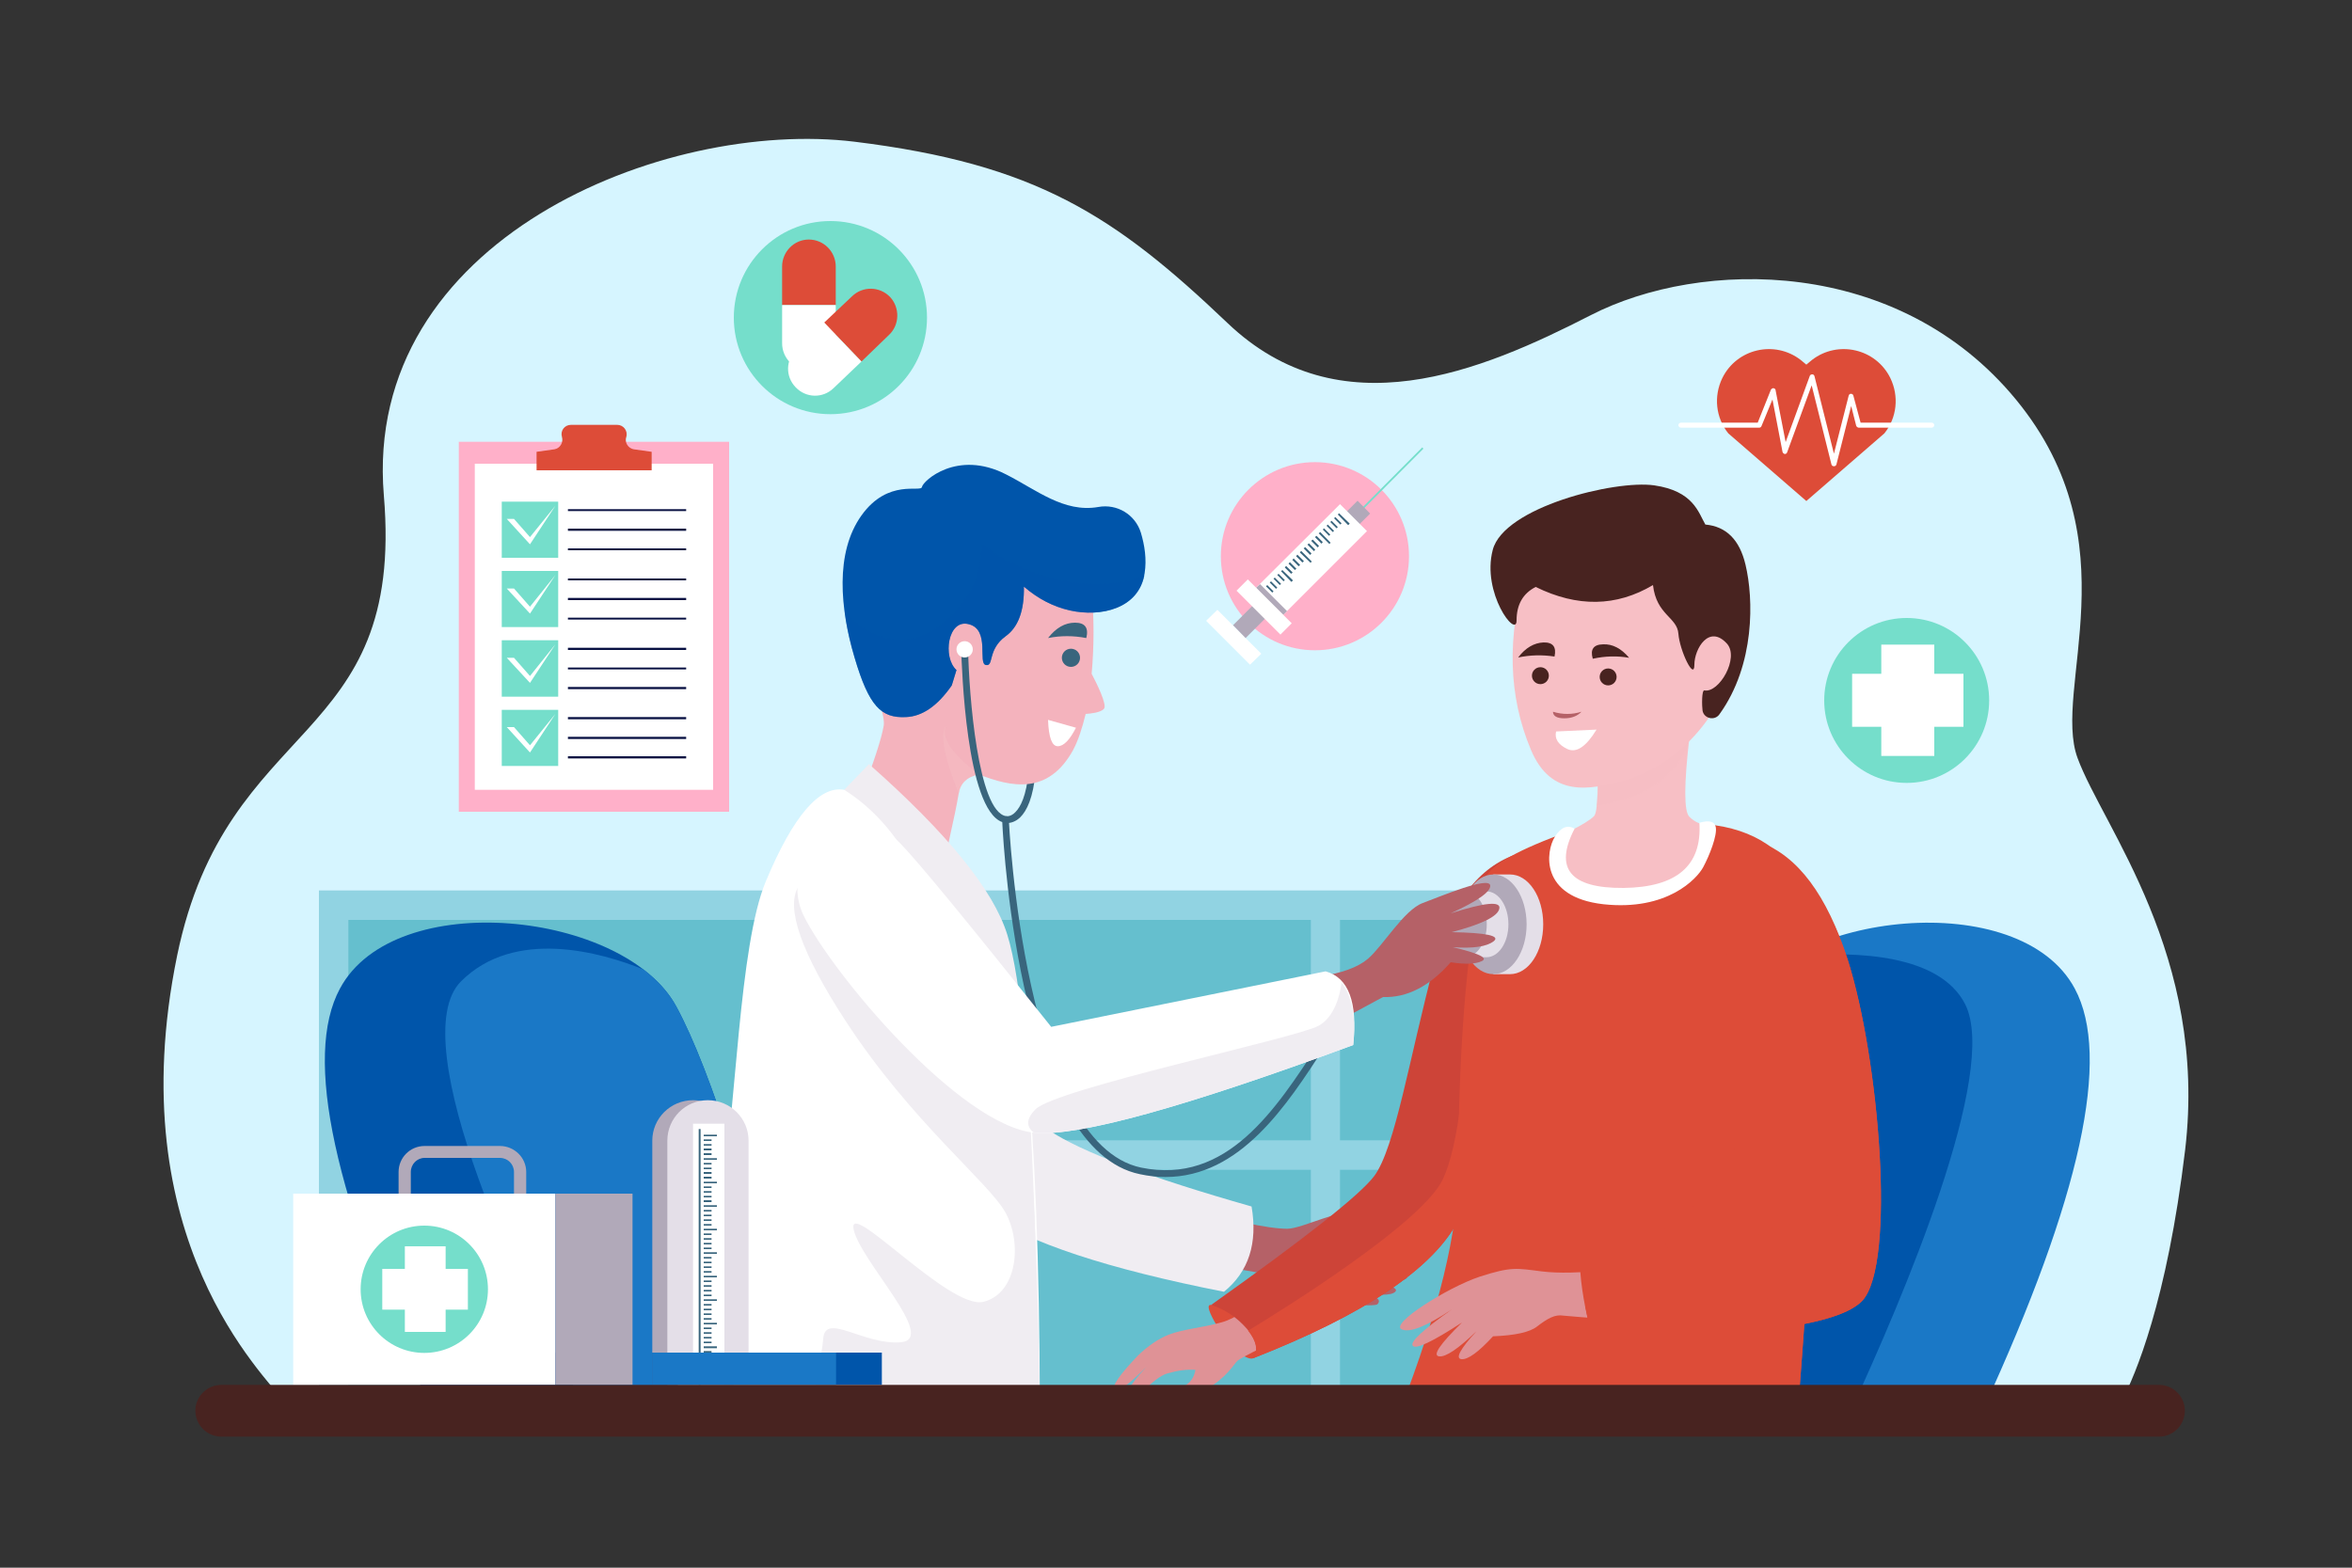 <svg version="1.2" xmlns="http://www.w3.org/2000/svg" viewBox="0 0 750 500" width="750" height="500">
	<rect x="0" y="0" width="750" height="500" fill="#333333" stroke="none"/>
	<title>4990221-ai</title>
	<style>
		.s0 { fill: #d6f5ff } 
		.s1 { fill: #65bfce } 
		.s2 { fill: #91d3e2 } 
		.s3 { fill: #0055aa } 
		.s4 { fill: #1a78c6 } 
		.s5 { fill: #b56167 } 
		.s6 { fill: #f0edf2 } 
		.s7 { fill: #39657d } 
		.s8 { fill: #f4b3bd } 
		.s9 { fill: #ffffff } 
		.s10 { opacity: .5;mix-blend-mode: multiply;fill: #f7bfc5 } 
		.s11 { opacity: .5;mix-blend-mode: multiply;fill: #0055aa } 
		.s12 { fill: #dd4c38 } 
		.s13 { fill: #df9296 } 
		.s14 { fill: #cd4438 } 
		.s15 { mix-blend-mode: multiply;fill: #dd4c38 } 
		.s16 { fill: #f7bfc5 } 
		.s17 { fill: #482320 } 
		.s18 { fill: #e4dfe8 } 
		.s19 { fill: #b1a9b9 } 
		.s20 { fill: #75decb } 
		.s21 { fill: #ffb0c9 } 
		.s22 { fill: #091143 } 
	</style>
	<g id="OBJECTS">
		<g id="&lt;Group&gt;">
			<g id="&lt;Group&gt;">
				<g id="&lt;Group&gt;">
					<path id="&lt;Path&gt;" class="s0" d="m90.3 446.8c-5.2-7.8-52.5-51.1-33.8-142.1c15.9-76.8 72.7-66.2 65.9-146.7c-6.8-81.7 89.5-120.2 150.1-112.8c57.8 7.1 82.9 23.5 118.9 57.8c35.9 34.3 80.8 15.5 115.9-2.5c35.1-18 98-18.8 135.6 27c37.5 45.7 11.4 92.2 19.6 114.3c8.1 22 41.6 62.9 34.3 124.9c-5.8 48.5-16 72.1-20.2 80.1z"/>
					<g id="&lt;Group&gt;">
						<path id="&lt;Path&gt;" class="s1" d="m567.4 450h-457.6v-156.6h457.6z"/>
						<g id="&lt;Group&gt;">
							<g id="&lt;Group&gt;">
								<path id="&lt;Path&gt;" class="s2" d="m575.5 450h-9.3v-156.6h-455.1v156.6h-9.4v-166h473.8z"/>
							</g>
							<g id="&lt;Group&gt;">
								<path id="&lt;Path&gt;" class="s2" d="m570.9 373.1h-464.5v-9.4h464.5z"/>
							</g>
							<g id="&lt;Group&gt;">
								<g id="&lt;Group&gt;">
									<path id="&lt;Path&gt;" class="s2" d="m259.2 446.8h-9.3v-158.1h9.3z"/>
								</g>
								<g id="&lt;Group&gt;">
									<path id="&lt;Path&gt;" class="s2" d="m427.3 446.8h-9.3v-158.1h9.3z"/>
								</g>
							</g>
						</g>
					</g>
					<g id="&lt;Group&gt;">
						<g id="&lt;Group&gt;">
							<path id="&lt;Path&gt;" class="s3" d="m137.5 449.5q-46.7-101.6-29.1-134.2c17.5-32.7 91-24.6 107.3 5.8q16.4 30.3 40.9 128.4z"/>
							<path id="&lt;Path&gt;" class="s4" d="m256.6 449.5h-69.5c-19.8-33.5-59-117.6-40.1-136.5c17.1-17.1 44.6-9.3 58.2-3.8c4.5 3.5 8.1 7.4 10.5 11.9q16.4 30.3 40.9 128.4z"/>
							<g id="&lt;Group&gt;">
								<path id="&lt;Path&gt;" class="s4" d="m513.4 449.5q24.5-98.1 40.8-128.4c16.4-30.3 89.9-38.5 107.4-5.8q17.5 32.6-29.2 134.2z"/>
								<path id="&lt;Path&gt;" class="s3" d="m626.6 320.2c11.1 21.6-20.2 94.6-36.2 129.3h-77q24.5-98.1 40.8-128.4c3.5-6.4 9.5-11.9 17-16.1c21.9-1.9 47.4-0.3 55.4 15.2z"/>
							</g>
							<g id="&lt;Group&gt;">
								<g id="&lt;Group&gt;">
									<path id="&lt;Path&gt;" class="s5" d="m396.6 389.9q9.2 2 13.9 2c4.8 0 18.5-7.2 21.2-4.5c2.6 2.6-10.4 6.1-7.6 8.9c2.7 2.8 25.8 3.8 23.6 6q-2.2 2.2-15.1 1.2q16.1 1.6 16.1 3.8q0 2.1-15.9 0.7q14.1 2.1 12.1 4q-1.9 1.9-13.2 0q10 1.5 7.5 4c-0.8 0.8-16.5 0.2-23.5-3c-7-3.2-10-6.7-11.3-6.7q-1.2 0-14.6-2.4z"/>
									<path id="&lt;Path&gt;" class="s6" d="m308 276.6q11 73.6 26.5 83.9q15.4 10.3 64.6 24.3q3 17.6-8.8 27.2q-55.8-11-75.7-25c-19.8-14-43.3-98.5-40.4-107.3q2.9-8.8 33.8-3.1z"/>
								</g>
								<g id="&lt;Group&gt;">
									<g id="&lt;Group&gt;">
										<path id="&lt;Path&gt;" class="s7" d="m321.1 262.5c-0.4 0-0.7 0-0.7-0.1l0.4-2.1c0.1 0 1.5 0.3 3-1.3c3.2-3.2 7.6-14.1 1.2-51.7l2.2-0.4c6.3 36.9 2.4 49.6-1.9 53.8c-1.7 1.6-3.3 1.8-4.2 1.8z"/>
									</g>
									<g id="&lt;Group&gt;">
										<path id="&lt;Path&gt;" class="s8" d="m352 226.1c-1.1 1.2-4.3 1.5-5.8 1.6c-1.1 4.5-2.4 8.5-4 11.5c-8 14.5-19.8 11.8-30.1 7.8q-5.6 1.1-6.4 6.1q-0.8 4.9-3.3 16l-28.1-14.7q6.5-16.9 7.5-23c0.9-6.1-11-24.4 2.1-51.2q13.2-26.8 44.5-12.5q18.1 4 19.7 21c0.8 8.1 0.8 17.4 0 26.2c1.6 3 5.1 10.1 3.9 11.2z"/>
										<path id="&lt;Path&gt;" class="s9" d="m337.3 238q-2.8 0-3.1-8.4l8.9 2.5q-3 5.9-5.8 5.9z"/>
										<circle id="&lt;Path&gt;" class="s7" cx="341.5" cy="209.8" r="2.9"/>
										<path id="&lt;Path&gt;" class="s7" d="m342.8 198.6q4.8 0 3.6 4.9q-6.2-1.2-12.2 0q3.8-4.9 8.6-4.9z"/>
										<path id="&lt;Path&gt;" class="s3" d="m350.2 161.7c6-1.1 11.8 2.4 13.6 8.2c1.2 4 1.9 8.5 1.2 12.9c-1.7 11.4-14 14.1-23.8 11.9q-8-1.8-14.7-7.6q0.2 11.5-5.8 15.8c-5.9 4.3-3.7 9.7-6.3 9.2c-2.7-0.4 1.4-11.2-5.4-13c-6.8-1.9-8.5 10.6-4 14.6l-1.5 4.9q-6.8 9.8-14.6 10.1c-7.9 0.4-11.8-3.4-16.4-19c-4.6-15.5-6.3-33.4 2.2-45.3c8.5-11.9 19-7.2 19.3-9.1c0.3-1.9 11.2-12 26.8-4c9.7 4.9 18.4 12.3 29.4 10.4z"/>
										<path id="&lt;Path&gt;" class="s10" d="m312.1 247q-5.6 1.1-6.4 6.1q-7.1-17.9-4-21.7q-2.6 5.7 10.4 15.6z"/>
										<path id="&lt;Path&gt;" class="s11" d="m341.2 194.7q-8-1.8-14.7-7.6q0.2 11.5-5.8 15.8c-5.9 4.3-3.7 9.7-6.3 9.2c-2.7-0.4 1.4-11.2-5.4-13c-6.8-1.9-8.5 10.6-4 14.6l-1.5 4.9q-6.8 9.8-14.6 10.1c-7.9 0.4-11.8-3.4-16.4-19c-1.4-4.6-2.5-9.4-3.1-14.2c7.3 7.2 20.2 14.7 34.2 0.5c8.7-9.1 8.8-15.7 9.7-22.6c4.1 4.6 29.5 18.8 51.6 10.2c-2.3 10.7-14.1 13.2-23.7 11.1z"/>
									</g>
									<g id="&lt;Group&gt;">
										<g id="&lt;Group&gt;">
											<path id="&lt;Path&gt;" class="s7" d="m371.6 375.4q-3.9 0-8.1-0.9c-37.6-7.7-43.4-101.8-43.9-112.3c-11.6-4.1-12.9-49.8-13.1-55.1h2.2c0.3 14.3 3.1 51.7 12.1 53.2l0.9 0.2v0.8c0 1.1 4.9 103.4 42.2 111.1c27.3 5.6 42.9-18.5 56.7-39.7c5.1-8 10-15.5 15.1-20.6c18.1-18.1 29.4-18.4 29.9-18.4v2.2c-0.1 0-11 0.4-28.4 17.8c-4.9 4.9-9.7 12.3-14.8 20.2c-12.1 18.7-26.9 41.5-50.8 41.5z"/>
										</g>
										<g id="&lt;Group&gt;">
											<circle id="&lt;Path&gt;" class="s9" cx="307.6" cy="207.1" r="2.6"/>
										</g>
									</g>
								</g>
								<g id="&lt;Group&gt;">
									<path id="&lt;Path&gt;" class="s9" d="m269.2 251.9q26.8 6.6 45.9 33.8q16.1 23 16.5 163.6l-118.2 0.6q11.3-32.4 16.1-63.1c5.3-33.5 6.1-85.1 14.7-105.7q13.1-31.3 25-29.2z"/>
									<path id="&lt;Path&gt;" class="s6" d="m272.2 392.1c-2.1-10.3 30.6 25.8 41.4 23.1c10.8-2.7 12.4-18.8 7-28.5c-5.4-9.7-30.1-29-51.1-61.3q-20.9-32.2-15-42.5c6.8-12.6 10.8-12.2 27.3-15.8c6.9 4 25.4 12.4 32 21.8q16.1 23 17.8 160.4l-72.6 0.4c0.8-8.6 3.2-18.1 3.5-22.7c0.6-8.6 12.9 2.1 24.8 1.1c11.8-1.1-12.9-25.8-15.1-36z"/>
									<path id="&lt;Path&gt;" class="s6" d="m277.1 243.7q37.5 33.1 44.1 54.4q6.7 21.3 9 99.6l-30.3-87.9l14.7-8.8l-17.6-5.1q3.7-1.5-5.2-18.4q-8.8-16.9-22.6-25.6z"/>
								</g>
							</g>
							<g id="&lt;Group&gt;">
								<g id="&lt;Group&gt;">
									<path id="&lt;Path&gt;" class="s12" d="m401.5 421.9c2.9 5.8-0.3 10.5-1.9 11.3c-1.6 0.8-6.9-2.5-11.3-9.9q-4.4-7.4-2.1-7.1q12.5-0.2 15.3 5.7z"/>
									<path id="&lt;Path&gt;" class="s13" d="m402.4 429.8q-6.7 3.3-7.8 4.2c-1.1 1-3.4 5.4-10 9.1c-5.8 3.3-10.5 6.9-12 5c-1.6-1.8 4.5-5.4 6.3-6.9q1.8-1.5 2.3-4.3q-3.9-0.3-8.8 1.1c-4.9 1.3-10.4 9.4-12.4 8.6q-3.1-1.2 5.5-10.6q-8.8 8.8-10.1 7.2q-1.4-1.6 7.5-10.9q4.8-4.6 9.7-6.6c5-1.9 10.8-2.2 17.1-4q6.4-1.8 14.6-10.3q12.4 7.9 9.9 11.4q-1.2 1.7-11.8 7z"/>
									<path id="&lt;Path&gt;" class="s14" d="m486.5 287.3c-0.9 12.8-9.5 78.8-21.5 101.9q-11.9 23-65.4 44q2.7-3.9-2-9.4q-4.8-5.5-11.4-7.6q45.2-32.1 52-41.1c6.7-9 11.3-38.1 19.1-67.4q7.8-29.3 26.7-35.4q3.5 2.2 2.5 15z"/>
									<path id="&lt;Path&gt;" class="s15" d="m399.6 433.2q2.5-3.6-1.6-8.8c13.2-8 55.7-34.7 62.1-48.3q7.5-16.1 8.2-68.8q7.6-1.5 16.1-1.6c-3.4 25.1-10.5 66.3-19.4 83.5q-11.9 23-65.4 44z"/>
									<path id="&lt;Path&gt;" class="s16" d="m500.5 265.1q5.9-2.9 7.8-4.8q1.8-1.9 1-25h29.4q-2.6 22.6 0 25.2q2.7 2.6 5.5 2.4q5.8 16.9-14 24.1c-19.7 7.2-33.4-5.2-33.4-13.1q0-7.9 3.7-8.8z"/>
									<path id="&lt;Path&gt;" class="s10" d="m509.1 257q0.7-6.9 0.2-21.7h29.4q0 0.2 0 0.7c-4.4 15.2-20.5 19.7-29.6 21z"/>
									<path id="&lt;Path&gt;" class="s12" d="m500.5 265.1q-7.8 17.3 15.9 19.1q23.7 1.7 27.8-21.3q22.9 2.1 31.8 21.6q8.8 19.6-2.7 165.5h-126.9q18.6-47.8 18.6-76.8c0-28.9 2-75.7 8.7-93.1q2.4-6.3 26.8-15z"/>
									<path id="&lt;Path&gt;" class="s15" d="m578.8 303.5q2.5 45-5.5 146.5h-61.6c-1.7-3.2-2.6-6.5-2.6-9.7c0-17.2 30.5-17.4 33.3-26.1c2.8-8.6-10.4-12.8-12.3-19.5c-2-6.6 23.1-11.2 23.1-31.5q0-20.2 0-53.9c8.3-7.1 17.2-8.4 25.6-5.8z"/>
									<path id="&lt;Path&gt;" class="s9" d="m517.7 283.2q25.5-0.3 24.2-20.8q4.6-1.3 5.2 1.3c0.6 2.6-2 9.2-4 12.9c-2 3.7-11.5 14-31.8 11.8c-20.4-2.3-18.4-16.9-15.5-21.5q2.9-4.6 6.3-2.6q-9.9 19.1 15.6 18.9z"/>
									<path id="&lt;Path&gt;" class="s13" d="m516.9 421q-16-1.1-18.5-1.4c-2.5-0.4-4.8 0.8-8.3 3.5q-3.5 2.7-14 3.1q-7 7.6-10.1 7.3q-3-0.4 4.9-9q-8.8 8.5-12 8.1q-3.3-0.4 7.3-10.8q-14.3 9.3-15.7 7.4q-1.4-1.8 12.5-11.6q-12.1 8.1-16 6.4c-4-1.7 14.6-13.4 24.8-16.8c10.2-3.3 11.8-2.7 19.8-1.7q8.1 1 21-0.5z"/>
									<path id="&lt;Path&gt;" class="s12" d="m561.2 268.6q18.1 6.6 28 37.5c10 31.3 15.5 96.9 4.7 108.7q-10.9 11.8-86.1 11.9q-3.6-13.4-4-23.2q62-8.9 65.3-12.5c3.3-3.6-17.7-77.7-18.5-95.3q-0.7-17.7 10.6-27.1z"/>
									<path id="&lt;Path&gt;" class="s15" d="m589.2 306.1c10 31.3 15.5 96.9 4.7 108.7q-10.9 11.8-86.1 11.9q-1.2-4.4-2.3-10.1c13.7 0.4 40.4 0.7 58.3-2.4c25.1-4.3 27.9-12 25.7-38.1q-2.2-26-17.5-98.2q-0.3-1.1-0.5-2.2c5.7 5.5 12.7 14.9 17.7 30.4z"/>
									<g id="&lt;Group&gt;">
										<path id="&lt;Path&gt;" class="s12" d="m503.8 404c-0.2 0-0.5-0.2-0.5-0.5c-0.1-0.3 0.1-0.5 0.4-0.6c0.6-0.1 52.9-8.9 64.6-12c8.7-2.3 15.2 2 18.2 4.5c-0.9-1.9-2.8-4.6-6.5-6.6c-1.6-0.9-2.3-1.6-2.3-2.2c0-0.3 0.2-0.7 0.8-0.9c2-0.8 8.3 0.5 10.8 2.9c0.2 0.3 0.2 0.6 0 0.8c-0.2 0.2-0.6 0.2-0.8 0c-2.3-2.4-8.6-3.3-9.6-2.7c0.1 0.1 0.4 0.5 1.6 1.1c6.7 3.7 7.8 9.3 7.9 9.6c0 0.2-0.1 0.5-0.3 0.6c-0.2 0.1-0.5 0-0.7-0.2c0-0.1-7.5-8.8-18.8-5.8c-11.7 3.1-64.2 11.9-64.7 12q0 0-0.1 0z"/>
									</g>
									<g id="&lt;Group&gt;">
										<path id="&lt;Path&gt;" class="s12" d="m555.8 325c-0.2 0-0.4-0.1-0.5-0.4c-9.7-32.8-3.3-42.9-3-43.3c0.1-0.2 0.5-0.3 0.7-0.1c0.3 0.1 0.4 0.5 0.2 0.7c-0.1 0.1-6.4 10.2 3.2 42.4c0 0.3-0.1 0.6-0.4 0.7q-0.1 0-0.2 0z"/>
									</g>
								</g>
								<g id="&lt;Group&gt;">
									<path id="&lt;Path&gt;" class="s16" d="m537.7 165.7c21.7 9.1 21.2 30.3 14.3 49.4c-6.9 19.2-21.5 30.4-34 33.8c-11.2 3.1-23.4 5.5-29.8-9.7q-10.9-25.8-1.5-57.2c5.3-14 29.3-25.4 51-16.3z"/>
									<circle id="&lt;Path&gt;" class="s17" cx="491.2" cy="215.5" r="2.7"/>
									<path id="&lt;Path&gt;" class="s17" d="m492.2 204.9q4.5-0.1 3.5 4.5q-5.9-0.9-11.6 0.3q3.5-4.6 8.1-4.8z"/>
									<circle id="&lt;Path&gt;" class="s17" cx="512.8" cy="215.9" r="2.7"/>
									<path id="&lt;Path&gt;" class="s17" d="m519.5 209.8q-5.7-1-11.6 0.3q-1.3-4.5 3.3-4.6q4.5-0.2 8.3 4.3z"/>
									<path id="&lt;Path&gt;" class="s5" d="m495.2 227q4.6 1.4 9.1 0q-2 2.1-5.5 2.1q-3.5 0-3.6-2.1z"/>
									<path id="&lt;Path&gt;" class="s9" d="m496.2 233.3l12.9-0.6q-5 8.2-9.3 6.2q-4.4-2.1-3.6-5.6z"/>
									<path id="&lt;Path&gt;" class="s17" d="m527.1 186.6q-17.5 10.4-37.4 0.6q-6.1 3.1-6.1 10.7c0 5.9-11.2-8.8-7.6-22.5c3.5-13.6 38.9-22.4 51.5-20.6c12.5 1.8 14.1 8.7 16.3 12.5q10 0.9 12.8 12.8c2.6 10.8 3.1 31.9-8.3 47.7c-1.5 2.2-5 1.4-5.4-1.2c-0.2-1.4-0.3-6.6 0.6-6.4c4.7 0.9 11.2-10.4 7.2-14.9c-5.7-6.3-10.4 1.6-10.4 6.7c0 5.3-4.7-4.5-5.1-9.9c-0.4-5.3-7-5.9-8.1-15.5z"/>
								</g>
							</g>
							<g id="&lt;Group&gt;">
								<g id="&lt;Group&gt;">
									<g id="&lt;Group&gt;">
										<path id="&lt;Path&gt;" class="s18" d="m492.1 294.8c0 8.8-4.7 15.9-10.6 15.9h-5.3v-31.8h5.3c5.9 0 10.6 7.1 10.6 15.9z"/>
										<ellipse id="&lt;Path&gt;" class="s19" cx="476.2" cy="294.8" rx="10.6" ry="15.9"/>
									</g>
									<g id="&lt;Group&gt;">
										<path id="&lt;Path&gt;" class="s18" d="m481 294.8c0 5.8-3.1 10.5-7 10.5h-6.9v-21h6.9c3.9 0 7 4.7 7 10.5z"/>
										<ellipse id="&lt;Path&gt;" class="s19" cx="467.1" cy="294.8" rx="7" ry="10.5"/>
									</g>
								</g>
								<path id="&lt;Path&gt;" class="s5" d="m420.4 311.5q11-1.6 15.8-5.7c4.8-4.1 11.5-15.6 17.5-17.8c5.9-2.2 21.1-8.6 21.5-5.6q0.3 3-12.6 8.9q16.3-5.2 15.5-1.5q-0.7 3.7-15.2 7.5q16.7 0.3 13.4 2.9q-3.4 2.6-13 1.9q12.2 2.9 9.3 4.4q-3 1.5-10 0.4q-10.1 11.5-21.6 11.1l-15.2 8.2z"/>
								<path id="&lt;Path&gt;" class="s9" d="m286.8 268.7q8.3 8.4 48.4 58.8l87.5-17.7q11 3 8.8 23.5q-80.7 29.8-101.4 28c-24-2.1-65-51.1-73.9-69.4c-2.5-5.3-2.7-11.5 0.1-16.6c6.4-12.2 23.7-13.3 30.5-6.6z"/>
								<path id="&lt;Path&gt;" class="s6" d="m427.8 313.4q5.1 6.8 3.7 19.9q-80.7 29.8-101.4 28q-0.2-0.1-0.5-0.1c-1.8-1.4-3-3.8 0.6-7.4c6.6-6.6 82.7-22.6 90.2-26.6c5.2-2.8 6.9-9.9 7.4-13.8z"/>
							</g>
							<g id="&lt;Group&gt;">
								<g id="&lt;Group&gt;">
									<path id="&lt;Path&gt;" class="s19" d="m167.8 382.8h-3.9v-9c0-2.5-2-4.5-4.5-4.5h-24c-2.4 0-4.4 2-4.4 4.5v9h-3.9v-9c0-4.6 3.7-8.3 8.3-8.3h24c4.6 0 8.4 3.7 8.4 8.3z"/>
								</g>
								<path id="&lt;Path&gt;" class="s9" d="m177.1 441.7h-83.6v-61h83.6z"/>
								<path id="&lt;Path&gt;" class="s19" d="m177.1 380.7h24.6v61h-24.6z"/>
								<circle id="&lt;Path&gt;" class="s20" cx="135.3" cy="411.2" r="20.3"/>
								<g id="&lt;Group&gt;">
									<path id="&lt;Path&gt;" class="s9" d="m142.1 424.8h-13v-27.3h13z"/>
									<path id="&lt;Path&gt;" class="s9" d="m121.9 417.7v-13h27.3v13z"/>
								</g>
							</g>
							<g id="&lt;Group&gt;">
								<path id="&lt;Path&gt;" class="s19" d="m233.9 441.7h-25.9v-77.9c0-7.1 5.8-12.9 13-12.9c7.1 0 12.9 5.8 12.9 12.9z"/>
								<path id="&lt;Path&gt;" class="s18" d="m238.7 441.7h-25.9v-77.9c0-7.1 5.7-12.9 12.9-12.9c7.2 0 13 5.8 13 12.9z"/>
								<path id="&lt;Path&gt;" class="s9" d="m231 441.7h-10v-83.3h10z"/>
								<g id="&lt;Group&gt;">
									<g id="&lt;Group&gt;">
										<path id="&lt;Path&gt;" class="s7" d="m223.4 441.7h-0.6v-81.6h0.6z"/>
									</g>
									<g id="&lt;Group&gt;">
										<g id="&lt;Group&gt;">
											<path id="&lt;Path&gt;" class="s7" d="m228.6 362.4h-4.2v-0.5h4.2z"/>
										</g>
										<g id="&lt;Group&gt;">
											<path id="&lt;Path&gt;" class="s7" d="m226.9 363.9h-2.5v-0.5h2.5z"/>
										</g>
										<g id="&lt;Group&gt;">
											<path id="&lt;Path&gt;" class="s7" d="m226.9 365.4h-2.5v-0.5h2.5z"/>
										</g>
										<g id="&lt;Group&gt;">
											<path id="&lt;Path&gt;" class="s7" d="m226.9 366.9h-2.5v-0.6h2.5z"/>
										</g>
										<g id="&lt;Group&gt;">
											<path id="&lt;Path&gt;" class="s7" d="m226.9 368.4h-2.5v-0.6h2.5z"/>
										</g>
									</g>
									<g id="&lt;Group&gt;">
										<g id="&lt;Group&gt;">
											<path id="&lt;Path&gt;" class="s7" d="m228.6 369.9h-4.2v-0.5h4.2z"/>
										</g>
										<g id="&lt;Group&gt;">
											<path id="&lt;Path&gt;" class="s7" d="m226.9 371.4h-2.5v-0.5h2.5z"/>
										</g>
										<g id="&lt;Group&gt;">
											<path id="&lt;Path&gt;" class="s7" d="m226.9 372.9h-2.5v-0.5h2.5z"/>
										</g>
										<g id="&lt;Group&gt;">
											<path id="&lt;Path&gt;" class="s7" d="m226.9 374.4h-2.5v-0.6h2.5z"/>
										</g>
										<g id="&lt;Group&gt;">
											<path id="&lt;Path&gt;" class="s7" d="m226.9 375.9h-2.5v-0.6h2.5z"/>
										</g>
									</g>
									<g id="&lt;Group&gt;">
										<g id="&lt;Group&gt;">
											<path id="&lt;Path&gt;" class="s7" d="m228.6 377.4h-4.2v-0.5h4.2z"/>
										</g>
										<g id="&lt;Group&gt;">
											<path id="&lt;Path&gt;" class="s7" d="m226.9 378.9h-2.5v-0.5h2.5z"/>
										</g>
										<g id="&lt;Group&gt;">
											<path id="&lt;Path&gt;" class="s7" d="m226.9 380.4h-2.5v-0.5h2.5z"/>
										</g>
										<g id="&lt;Group&gt;">
											<path id="&lt;Path&gt;" class="s7" d="m226.9 381.9h-2.5v-0.5h2.5z"/>
										</g>
										<g id="&lt;Group&gt;">
											<path id="&lt;Path&gt;" class="s7" d="m226.9 383.4h-2.5v-0.6h2.5z"/>
										</g>
									</g>
									<g id="&lt;Group&gt;">
										<g id="&lt;Group&gt;">
											<path id="&lt;Path&gt;" class="s7" d="m228.6 384.9h-4.2v-0.5h4.2z"/>
										</g>
										<g id="&lt;Group&gt;">
											<path id="&lt;Path&gt;" class="s7" d="m226.9 386.4h-2.5v-0.5h2.5z"/>
										</g>
										<g id="&lt;Group&gt;">
											<path id="&lt;Path&gt;" class="s7" d="m226.9 387.9h-2.5v-0.5h2.5z"/>
										</g>
										<g id="&lt;Group&gt;">
											<path id="&lt;Path&gt;" class="s7" d="m226.9 389.4h-2.5v-0.5h2.5z"/>
										</g>
										<g id="&lt;Group&gt;">
											<path id="&lt;Path&gt;" class="s7" d="m226.9 390.9h-2.5v-0.5h2.5z"/>
										</g>
									</g>
									<g id="&lt;Group&gt;">
										<g id="&lt;Group&gt;">
											<path id="&lt;Path&gt;" class="s7" d="m228.6 392.4h-4.2v-0.5h4.2z"/>
										</g>
										<g id="&lt;Group&gt;">
											<path id="&lt;Path&gt;" class="s7" d="m226.9 393.9h-2.5v-0.5h2.5z"/>
										</g>
										<g id="&lt;Group&gt;">
											<path id="&lt;Path&gt;" class="s7" d="m226.9 395.4h-2.5v-0.5h2.5z"/>
										</g>
										<g id="&lt;Group&gt;">
											<path id="&lt;Path&gt;" class="s7" d="m226.9 396.9h-2.5v-0.5h2.5z"/>
										</g>
										<g id="&lt;Group&gt;">
											<path id="&lt;Path&gt;" class="s7" d="m226.9 398.4h-2.5v-0.5h2.5z"/>
										</g>
									</g>
									<g id="&lt;Group&gt;">
										<g id="&lt;Group&gt;">
											<path id="&lt;Path&gt;" class="s7" d="m228.6 399.9h-4.2v-0.5h4.2z"/>
										</g>
										<g id="&lt;Group&gt;">
											<path id="&lt;Path&gt;" class="s7" d="m226.9 401.4h-2.5v-0.5h2.5z"/>
										</g>
										<g id="&lt;Group&gt;">
											<path id="&lt;Path&gt;" class="s7" d="m226.9 402.9h-2.5v-0.5h2.5z"/>
										</g>
										<g id="&lt;Group&gt;">
											<path id="&lt;Path&gt;" class="s7" d="m226.9 404.4h-2.5v-0.5h2.5z"/>
										</g>
										<g id="&lt;Group&gt;">
											<path id="&lt;Path&gt;" class="s7" d="m226.9 405.9h-2.5v-0.5h2.5z"/>
										</g>
									</g>
									<g id="&lt;Group&gt;">
										<g id="&lt;Group&gt;">
											<path id="&lt;Path&gt;" class="s7" d="m228.6 407.4h-4.2v-0.5h4.2z"/>
										</g>
										<g id="&lt;Group&gt;">
											<path id="&lt;Path&gt;" class="s7" d="m226.9 408.9h-2.5v-0.5h2.5z"/>
										</g>
										<g id="&lt;Group&gt;">
											<path id="&lt;Path&gt;" class="s7" d="m226.9 410.4h-2.5v-0.5h2.5z"/>
										</g>
										<g id="&lt;Group&gt;">
											<path id="&lt;Path&gt;" class="s7" d="m226.9 411.9h-2.5v-0.5h2.5z"/>
										</g>
										<g id="&lt;Group&gt;">
											<path id="&lt;Path&gt;" class="s7" d="m226.9 413.4h-2.5v-0.5h2.5z"/>
										</g>
									</g>
									<g id="&lt;Group&gt;">
										<g id="&lt;Group&gt;">
											<path id="&lt;Path&gt;" class="s7" d="m228.6 414.9h-4.2v-0.5h4.2z"/>
										</g>
										<g id="&lt;Group&gt;">
											<path id="&lt;Path&gt;" class="s7" d="m226.9 416.4h-2.5v-0.5h2.5z"/>
										</g>
										<g id="&lt;Group&gt;">
											<path id="&lt;Path&gt;" class="s7" d="m226.9 417.9h-2.5v-0.5h2.5z"/>
										</g>
										<g id="&lt;Group&gt;">
											<path id="&lt;Path&gt;" class="s7" d="m226.9 419.4h-2.5v-0.5h2.5z"/>
										</g>
										<g id="&lt;Group&gt;">
											<path id="&lt;Path&gt;" class="s7" d="m226.9 420.9h-2.5v-0.5h2.5z"/>
										</g>
									</g>
									<g id="&lt;Group&gt;">
										<g id="&lt;Group&gt;">
											<path id="&lt;Path&gt;" class="s7" d="m228.6 422.4h-4.2v-0.5h4.2z"/>
										</g>
										<g id="&lt;Group&gt;">
											<path id="&lt;Path&gt;" class="s7" d="m226.9 423.9h-2.5v-0.5h2.5z"/>
										</g>
										<g id="&lt;Group&gt;">
											<path id="&lt;Path&gt;" class="s7" d="m226.9 425.4h-2.5v-0.5h2.5z"/>
										</g>
										<g id="&lt;Group&gt;">
											<path id="&lt;Path&gt;" class="s7" d="m226.9 426.9h-2.5v-0.5h2.5z"/>
										</g>
										<g id="&lt;Group&gt;">
											<path id="&lt;Path&gt;" class="s7" d="m226.9 428.4h-2.5v-0.5h2.5z"/>
										</g>
									</g>
									<g id="&lt;Group&gt;">
										<g id="&lt;Group&gt;">
											<path id="&lt;Path&gt;" class="s7" d="m228.6 430h-4.2v-0.6h4.2z"/>
										</g>
										<g id="&lt;Group&gt;">
											<path id="&lt;Path&gt;" class="s7" d="m226.9 431.4h-2.5v-0.5h2.5z"/>
										</g>
										<g id="&lt;Group&gt;">
											<path id="&lt;Path&gt;" class="s7" d="m226.9 432.9h-2.5v-0.5h2.5z"/>
										</g>
										<g id="&lt;Group&gt;">
											<path id="&lt;Path&gt;" class="s7" d="m226.9 434.4h-2.5v-0.5h2.5z"/>
										</g>
										<g id="&lt;Group&gt;">
											<path id="&lt;Path&gt;" class="s7" d="m226.9 435.9h-2.5v-0.5h2.5z"/>
										</g>
									</g>
								</g>
								<g id="&lt;Group&gt;">
									<path id="&lt;Path&gt;" class="s3" d="m281.2 441.7h-73.2v-10.3h73.2z"/>
									<path id="&lt;Path&gt;" class="s4" d="m266.6 441.7h-58.6v-10.3h58.6z"/>
								</g>
							</g>
						</g>
						<path id="&lt;Path&gt;" class="s17" d="m696.7 449.9c0 4.6-3.7 8.3-8.2 8.3h-617.9c-4.6 0-8.3-3.7-8.3-8.3c0-4.5 3.7-8.2 8.3-8.2h617.9c4.5 0 8.2 3.7 8.2 8.2z"/>
					</g>
					<g id="calender">
						<path id="&lt;Path&gt;" class="s21" d="m232.5 258.9h-86.2v-118h86.2z"/>
						<path id="&lt;Path&gt;" class="s9" d="m227.4 251.9h-76v-104h76z"/>
						<path id="&lt;Path&gt;" class="s12" d="m207.8 144.1v5.9h-18.4h-18.3v-5.9l5.7-0.8c1.8-0.3 2.9-2.2 2.4-3.9c-0.6-2 0.8-3.9 2.9-3.9h7.3h7.4c2 0 3.5 1.9 2.9 3.9c-0.6 1.7 0.6 3.6 2.4 3.9z"/>
						<g id="&lt;Group&gt;">
							<path id="&lt;Path&gt;" class="s20" d="m178 177.9h-18v-17.9h18z"/>
							<path id="&lt;Path&gt;" class="s9" d="m161.6 165.5h2.3l5.1 5.8l8.1-10l-8.1 12.3z"/>
							<g id="&lt;Group&gt;">
								<path id="&lt;Path&gt;" class="s22" d="m218.8 163h-37.7v-0.6h37.7z"/>
							</g>
							<g id="&lt;Group&gt;">
								<path id="&lt;Path&gt;" class="s22" d="m181.1 169.3v-0.7h37.7v0.7"/>
							</g>
							<g id="&lt;Group&gt;">
								<path id="&lt;Path&gt;" class="s22" d="m218.8 175.5h-37.7v-0.6h37.7z"/>
							</g>
						</g>
						<g id="&lt;Group&gt;">
							<path id="&lt;Path&gt;" class="s20" d="m178 200h-18v-17.9h18z"/>
							<path id="&lt;Path&gt;" class="s9" d="m161.6 187.7h2.3l5.1 5.8l8.1-10.1l-8.1 12.3z"/>
							<g id="&lt;Group&gt;">
								<path id="&lt;Path&gt;" class="s22" d="m218.8 185.1h-37.7v-0.6h37.7z"/>
							</g>
							<g id="&lt;Group&gt;">
								<path id="&lt;Path&gt;" class="s22" d="m218.8 190.7v0.7h-37.7v-0.7"/>
							</g>
							<g id="&lt;Group&gt;">
								<path id="&lt;Path&gt;" class="s22" d="m218.8 197.6h-37.7v-0.6h37.7z"/>
							</g>
						</g>
						<g id="&lt;Group&gt;">
							<path id="&lt;Path&gt;" class="s20" d="m178 222.2h-18v-18h18z"/>
							<path id="&lt;Path&gt;" class="s9" d="m161.6 209.8h2.3l5.1 5.8l8.1-10.1l-8.1 12.3z"/>
							<g id="&lt;Group&gt;">
								<path id="&lt;Path&gt;" class="s22" d="m218.8 207.3h-37.7v-0.7h37.7z"/>
							</g>
							<g id="&lt;Group&gt;">
								<path id="&lt;Path&gt;" class="s22" d="m218.8 212.9v0.6h-37.7v-0.6"/>
							</g>
							<g id="&lt;Group&gt;">
								<path id="&lt;Path&gt;" class="s22" d="m218.8 219.8h-37.7v-0.7h37.7z"/>
							</g>
						</g>
						<g id="&lt;Group&gt;">
							<path id="&lt;Path&gt;" class="s20" d="m178 244.3h-18v-17.9h18z"/>
							<path id="&lt;Path&gt;" class="s9" d="m161.6 231.9h2.3l5.1 5.8l8.1-10l-8.1 12.3z"/>
							<g id="&lt;Group&gt;">
								<path id="&lt;Path&gt;" class="s22" d="m218.8 229.4h-37.7v-0.7h37.7z"/>
							</g>
							<g id="&lt;Group&gt;">
								<path id="&lt;Path&gt;" class="s22" d="m218.8 235v0.7h-37.7v-0.7"/>
							</g>
							<g id="&lt;Group&gt;">
								<path id="&lt;Path&gt;" class="s22" d="m218.8 241.9h-37.7v-0.7h37.7z"/>
							</g>
						</g>
					</g>
					<g id="heart">
						<path id="&lt;Path&gt;" class="s12" d="m600.9 138.2l-24.9 21.6l-24.9-21.6c-4-5-4.7-11.8-1.9-17.6c4.6-9.4 16.7-12.2 25-5.8l1.8 1.5l1.8-1.5c8.3-6.4 20.4-3.6 25 5.8c2.8 5.8 2.1 12.6-1.9 17.6z"/>
						<g id="&lt;Group&gt;">
							<path id="&lt;Path&gt;" class="s9" d="m584.8 148.7c-0.4 0-0.7-0.2-0.8-0.6l-6.3-25.2l-7.8 21.3c-0.1 0.4-0.4 0.6-0.8 0.6c-0.3-0.1-0.6-0.3-0.7-0.7l-3.2-16.7l-3.5 8.5c-0.1 0.3-0.4 0.5-0.7 0.5h-25c-0.4 0-0.8-0.4-0.8-0.8c0-0.4 0.4-0.8 0.8-0.8h24.5l4.2-10.5c0.2-0.3 0.5-0.5 0.8-0.5c0.4 0.1 0.7 0.3 0.7 0.7l3.2 16.5l7.7-21.1c0.1-0.3 0.4-0.5 0.8-0.5c0.3 0 0.6 0.2 0.7 0.6l6.2 24.7l4.7-18.5c0.1-0.4 0.4-0.6 0.7-0.6q0 0 0 0c0.4 0 0.7 0.2 0.8 0.6l2.3 8.6h22.7c0.4 0 0.8 0.4 0.8 0.8c0 0.4-0.4 0.8-0.8 0.8h-23.3c-0.3 0-0.7-0.3-0.8-0.6l-1.6-6.3l-4.7 18.6c-0.1 0.4-0.4 0.6-0.8 0.6z"/>
						</g>
					</g>
					<g id="&lt;Group&gt;">
						<circle id="&lt;Path&gt;" class="s20" cx="608" cy="223.4" r="26.3"/>
						<g id="&lt;Group&gt;">
							<path id="&lt;Path&gt;" class="s9" d="m616.8 241.1h-16.9v-35.5h16.9z"/>
							<path id="&lt;Path&gt;" class="s9" d="m590.6 231.8v-16.9h35.5v16.9z"/>
						</g>
					</g>
					<g id="pills">
						<circle id="&lt;Path&gt;" class="s20" cx="264.8" cy="101.3" r="30.8"/>
						<g id="&lt;Group&gt;">
							<g id="&lt;Group&gt;">
								<path id="&lt;Path&gt;" class="s12" d="m266.5 85v12.3h-17.1v-12.3c0-4.7 3.8-8.6 8.5-8.6c4.8 0 8.6 3.9 8.6 8.6z"/>
								<path id="&lt;Path&gt;" class="s9" d="m257.9 118.1c-4.7 0-8.5-3.9-8.5-8.6v-12.2h17.1v12.2c0 4.7-3.8 8.6-8.6 8.6z"/>
							</g>
							<g id="&lt;Group&gt;">
								<path id="&lt;Path&gt;" class="s12" d="m283.5 106.8l-8.8 8.5l-11.9-12.4l8.9-8.4c3.4-3.3 8.8-3.2 12.1 0.2c3.2 3.4 3.1 8.9-0.3 12.1z"/>
								<path id="&lt;Path&gt;" class="s9" d="m253.7 123.5c-3.3-3.4-3.2-8.8 0.3-12.1l8.8-8.5l11.9 12.4l-8.9 8.5c-3.4 3.3-8.8 3.2-12.1-0.3z"/>
							</g>
						</g>
					</g>
					<g id="injection">
						<circle id="&lt;Path&gt;" class="s21" cx="419.3" cy="177.4" r="30"/>
						<g id="&lt;Group&gt;">
							<g id="&lt;Group&gt;">
								<path id="&lt;Path&gt;" class="s20" d="m432.8 164.3l-0.4-0.4l21.1-21.2l0.4 0.4z"/>
							</g>
							<path id="&lt;Path&gt;" class="s9" d="m398.6 212l-14-14l3.6-3.5l14 14z"/>
							<path id="&lt;Path&gt;" class="s19" d="m397.2 203.5l-4-4.1l39.7-39.7l4 4.1z"/>
							<path id="&lt;Path&gt;" class="s9" d="m409.2 196.1l-8.7-8.6l26.8-26.7l8.6 8.6z"/>
							<path id="&lt;Path&gt;" class="s19" d="m409.2 196.1l-8.7-8.6l1.3-1.2l8.6 8.6z"/>
							<path id="&lt;Path&gt;" class="s9" d="m408.3 202.4l-14-14l3.6-3.6l14 14z"/>
							<g id="&lt;Group&gt;">
								<g id="&lt;Group&gt;">
									<g id="&lt;Group&gt;">
										<path id="&lt;Path&gt;" class="s7" d="m429.9 167.5l-3.3-3.4l0.4-0.4l3.4 3.3z"/>
									</g>
									<g id="&lt;Group&gt;">
										<path id="&lt;Path&gt;" class="s7" d="m427.4 167.3l-2-2l0.4-0.4l2 2z"/>
									</g>
									<g id="&lt;Group&gt;">
										<path id="&lt;Path&gt;" class="s7" d="m426.2 168.5l-2-2l0.4-0.4l2 2z"/>
									</g>
									<g id="&lt;Group&gt;">
										<path id="&lt;Path&gt;" class="s7" d="m425 169.7l-2-2l0.4-0.4l2 2z"/>
									</g>
									<g id="&lt;Group&gt;">
										<path id="&lt;Path&gt;" class="s7" d="m423.8 170.9l-2-2l0.4-0.4l2 2z"/>
									</g>
								</g>
								<g id="&lt;Group&gt;">
									<g id="&lt;Group&gt;">
										<path id="&lt;Path&gt;" class="s7" d="m423.9 173.5l-3.4-3.4l0.5-0.4l3.3 3.4z"/>
									</g>
									<g id="&lt;Group&gt;">
										<path id="&lt;Path&gt;" class="s7" d="m421.4 173.4l-2.1-2.1l0.5-0.4l2 2z"/>
									</g>
									<g id="&lt;Group&gt;">
										<path id="&lt;Path&gt;" class="s7" d="m420.2 174.6l-2.1-2.1l0.5-0.4l2 2z"/>
									</g>
									<g id="&lt;Group&gt;">
										<path id="&lt;Path&gt;" class="s7" d="m419 175.8l-2.1-2.1l0.5-0.4l2 2z"/>
									</g>
									<g id="&lt;Group&gt;">
										<path id="&lt;Path&gt;" class="s7" d="m417.8 177l-2.1-2.1l0.5-0.4l2 2z"/>
									</g>
								</g>
								<g id="&lt;Group&gt;">
									<path id="&lt;Path&gt;" class="s7" d="m417.9 179.5l-3.4-3.3l0.4-0.5l3.4 3.4z"/>
								</g>
							</g>
							<g id="&lt;Group&gt;">
								<g id="&lt;Group&gt;">
									<g id="&lt;Group&gt;">
										<path id="&lt;Path&gt;" class="s7" d="m415.3 179.4l-2-2l0.4-0.5l2.1 2.1z"/>
									</g>
									<g id="&lt;Group&gt;">
										<path id="&lt;Path&gt;" class="s7" d="m414.1 180.6l-2-2l0.4-0.5l2.1 2.1z"/>
									</g>
									<g id="&lt;Group&gt;">
										<path id="&lt;Path&gt;" class="s7" d="m412.9 181.8l-2-2l0.4-0.5l2.1 2.1z"/>
									</g>
									<g id="&lt;Group&gt;">
										<path id="&lt;Path&gt;" class="s7" d="m411.7 183l-2-2l0.4-0.5l2.1 2.1z"/>
									</g>
								</g>
								<g id="&lt;Group&gt;">
									<g id="&lt;Group&gt;">
										<path id="&lt;Path&gt;" class="s7" d="m411.8 185.6l-3.3-3.4l0.4-0.4l3.4 3.3z"/>
									</g>
									<g id="&lt;Group&gt;">
										<path id="&lt;Path&gt;" class="s7" d="m409.3 185.4l-2-2l0.4-0.4l2 2z"/>
									</g>
									<g id="&lt;Group&gt;">
										<path id="&lt;Path&gt;" class="s7" d="m408.1 186.6l-2-2l0.4-0.4l2 2z"/>
									</g>
									<g id="&lt;Group&gt;">
										<path id="&lt;Path&gt;" class="s7" d="m406.9 187.8l-2-2l0.4-0.4l2 2z"/>
									</g>
									<g id="&lt;Group&gt;">
										<path id="&lt;Path&gt;" class="s7" d="m405.7 189l-2-2l0.4-0.4l2 2z"/>
									</g>
								</g>
							</g>
						</g>
					</g>
				</g>
			</g>
		</g>
	</g>
</svg>